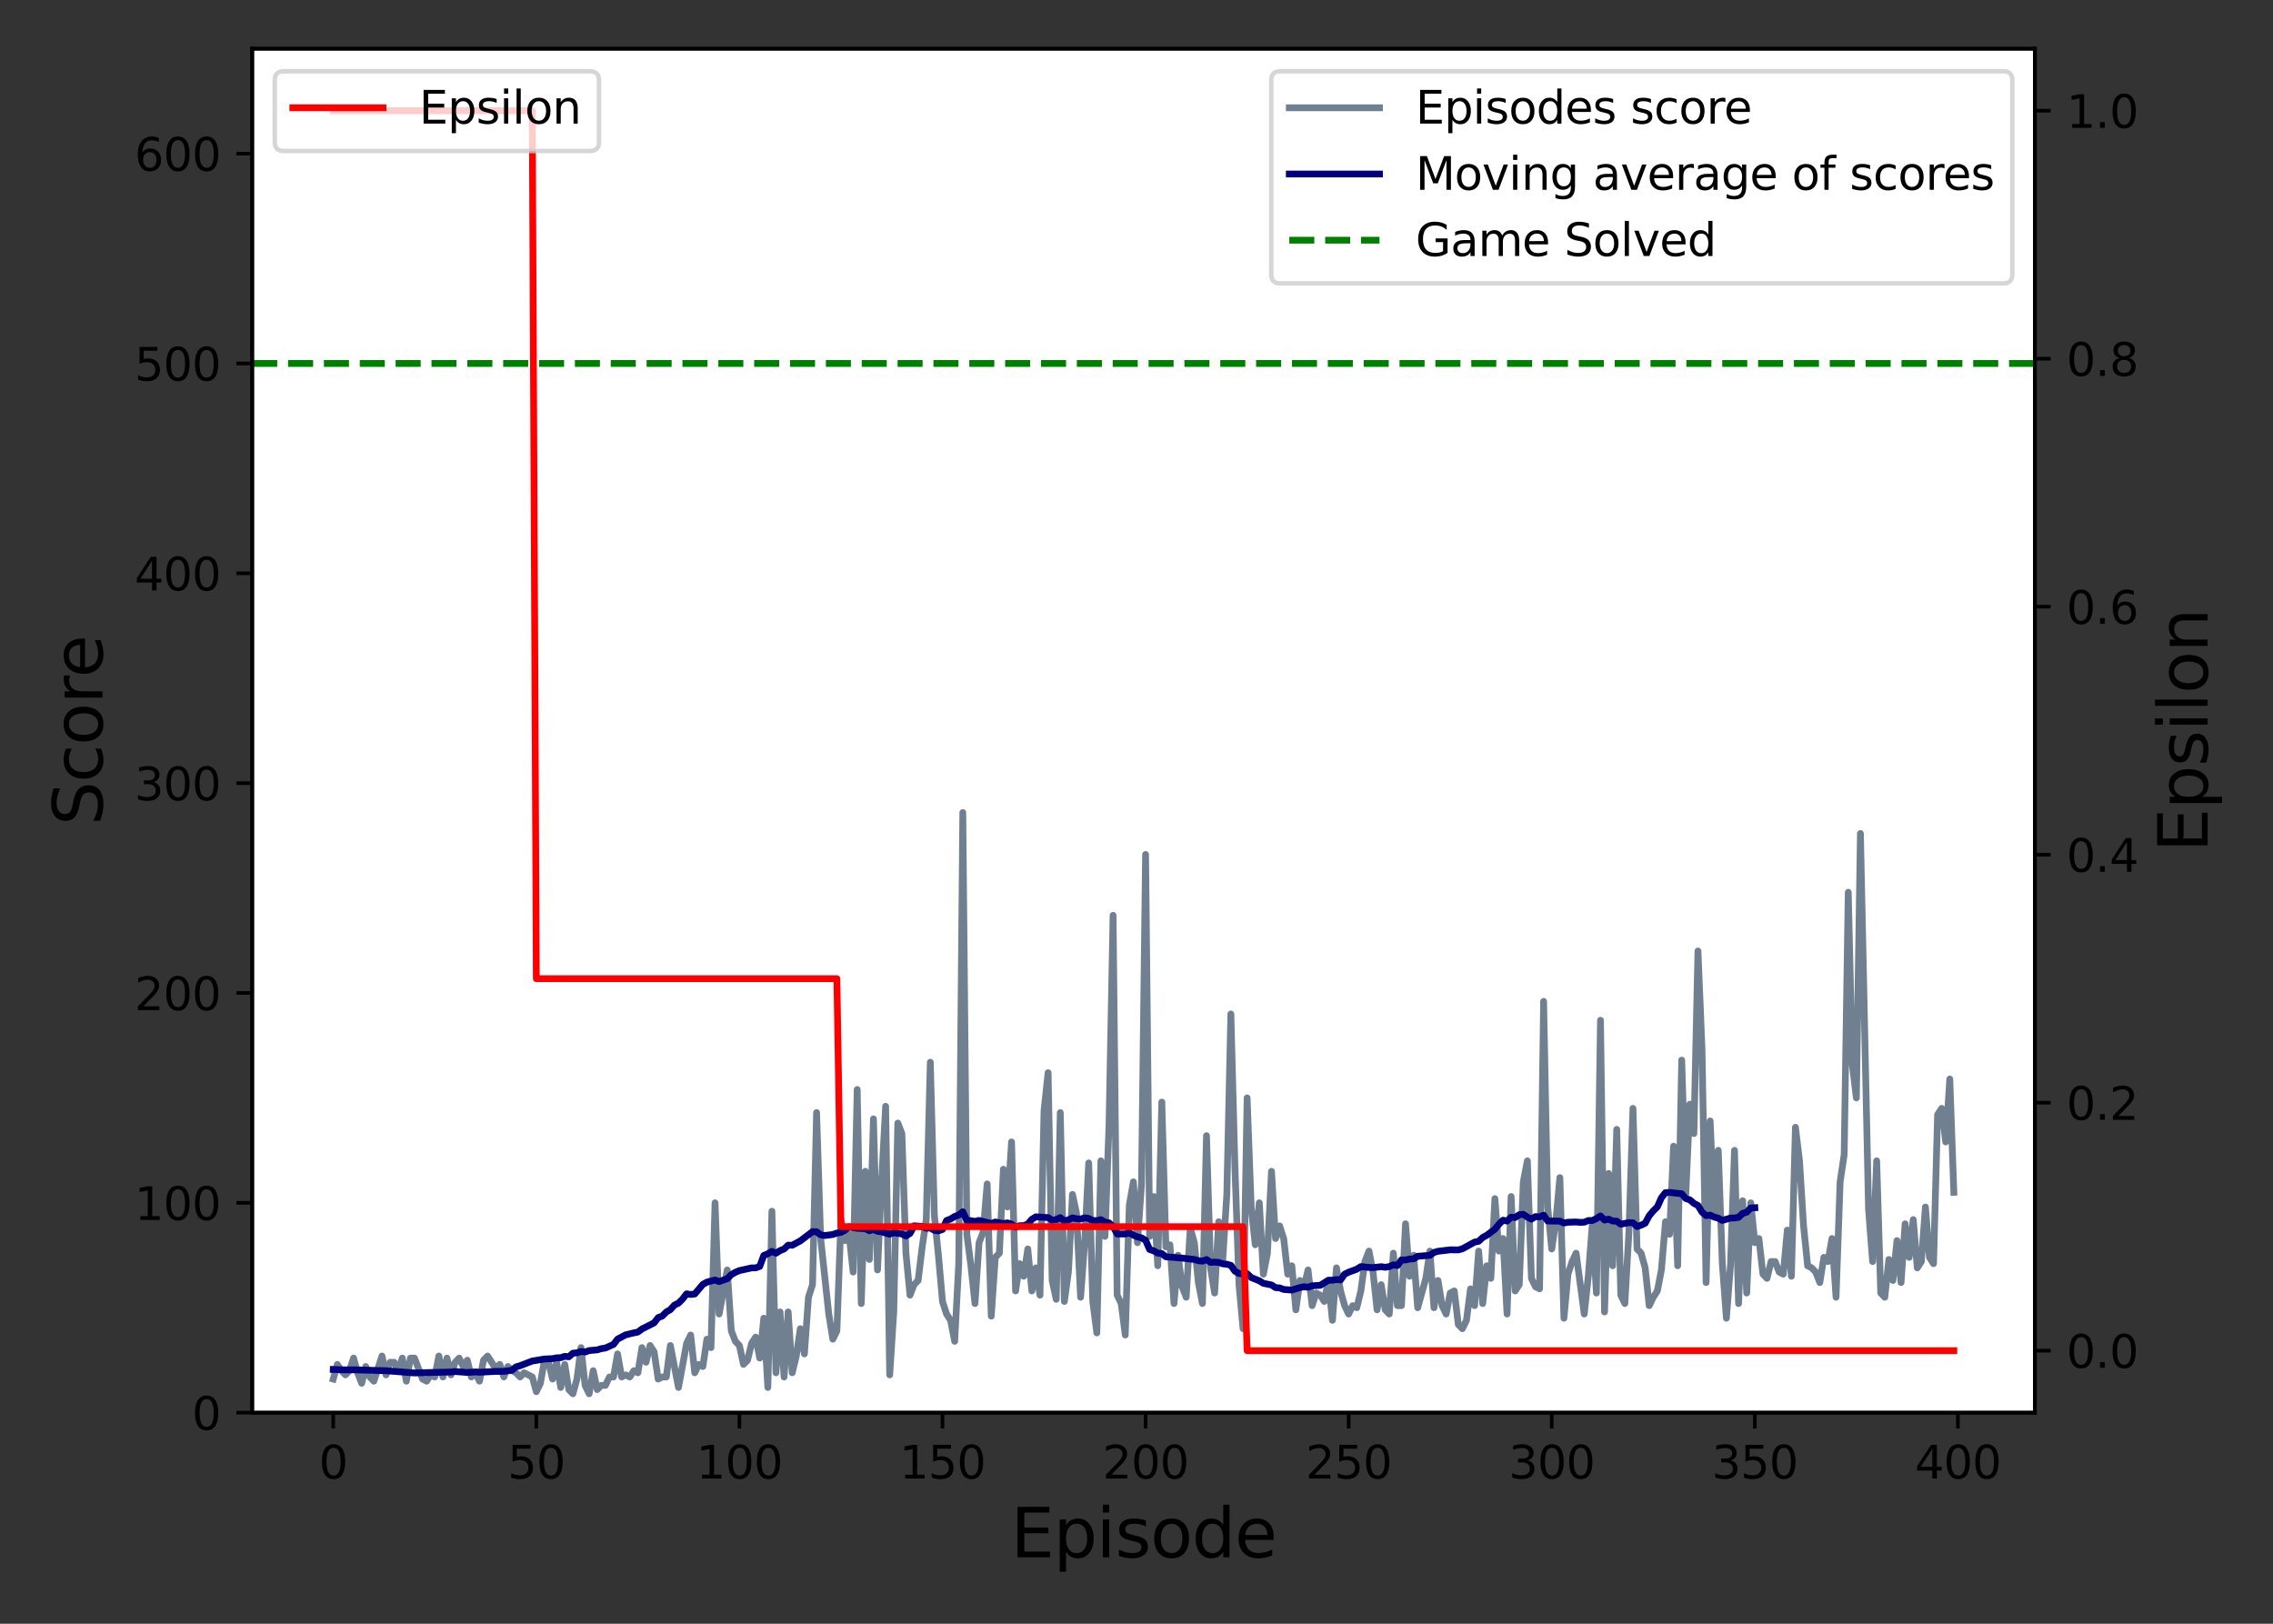 <?xml version="1.0" encoding="utf-8" standalone="no"?>
<!DOCTYPE svg PUBLIC "-//W3C//DTD SVG 1.1//EN"
  "http://www.w3.org/Graphics/SVG/1.1/DTD/svg11.dtd">
<svg xmlns:xlink="http://www.w3.org/1999/xlink" width="504pt" height="360pt" viewBox="0 0 504 360" xmlns="http://www.w3.org/2000/svg" version="1.1">
 <rect x="0" y="0" width="504" height="360" fill="#333333" stroke="none"/>
 <defs>
  <style type="text/css">*{stroke-linejoin: round; stroke-linecap: butt}</style>
 </defs>
 <g id="figure_1">
  <g id="patch_1">
   <path d="M 0 360 
L 504 360 
L 504 0 
L 0 0 
L 0 360 
z
" style="fill: none"/>
  </g>
  <g id="axes_1">
   <g id="patch_2">
    <path d="M 55.925 313.2 
L 451.2 313.2 
L 451.2 10.8 
L 55.925 10.8 
z
" style="fill: #ffffff"/>
   </g>
   <g id="matplotlib.axis_1">
    <g id="xtick_1">
     <g id="line2d_1">
      <defs>
       <path id="m8b89d0c745" d="M 0 0 
L 0 3.5 
" style="stroke: #000000; stroke-width: 0.8"/>
      </defs>
      <g>
       <use xlink:href="#m8b89d0c745" x="73.892" y="313.2" style="stroke: #000000; stroke-width: 0.8"/>
      </g>
     </g>
     <g id="text_1">
      <!-- 0 -->
      <g transform="translate(70.711 327.798)scale(0.1 -0.1)">
       <defs>
        <path id="DejaVuSans-30" d="M 2034 4250 
Q 1547 4250 1301 3770 
Q 1056 3291 1056 2328 
Q 1056 1369 1301 889 
Q 1547 409 2034 409 
Q 2525 409 2770 889 
Q 3016 1369 3016 2328 
Q 3016 3291 2770 3770 
Q 2525 4250 2034 4250 
z
M 2034 4750 
Q 2819 4750 3233 4129 
Q 3647 3509 3647 2328 
Q 3647 1150 3233 529 
Q 2819 -91 2034 -91 
Q 1250 -91 836 529 
Q 422 1150 422 2328 
Q 422 3509 836 4129 
Q 1250 4750 2034 4750 
z
" transform="scale(0.016)"/>
       </defs>
       <use xlink:href="#DejaVuSans-30"/>
      </g>
     </g>
    </g>
    <g id="xtick_2">
     <g id="line2d_2">
      <g>
       <use xlink:href="#m8b89d0c745" x="118.922" y="313.2" style="stroke: #000000; stroke-width: 0.8"/>
      </g>
     </g>
     <g id="text_2">
      <!-- 50 -->
      <g transform="translate(112.56 327.798)scale(0.1 -0.1)">
       <defs>
        <path id="DejaVuSans-35" d="M 691 4666 
L 3169 4666 
L 3169 4134 
L 1269 4134 
L 1269 2991 
Q 1406 3038 1543 3061 
Q 1681 3084 1819 3084 
Q 2600 3084 3056 2656 
Q 3513 2228 3513 1497 
Q 3513 744 3044 326 
Q 2575 -91 1722 -91 
Q 1428 -91 1123 -41 
Q 819 9 494 109 
L 494 744 
Q 775 591 1075 516 
Q 1375 441 1709 441 
Q 2250 441 2565 725 
Q 2881 1009 2881 1497 
Q 2881 1984 2565 2268 
Q 2250 2553 1709 2553 
Q 1456 2553 1204 2497 
Q 953 2441 691 2322 
L 691 4666 
z
" transform="scale(0.016)"/>
       </defs>
       <use xlink:href="#DejaVuSans-35"/>
       <use xlink:href="#DejaVuSans-30" x="63.623"/>
      </g>
     </g>
    </g>
    <g id="xtick_3">
     <g id="line2d_3">
      <g>
       <use xlink:href="#m8b89d0c745" x="163.952" y="313.2" style="stroke: #000000; stroke-width: 0.8"/>
      </g>
     </g>
     <g id="text_3">
      <!-- 100 -->
      <g transform="translate(154.409 327.798)scale(0.1 -0.1)">
       <defs>
        <path id="DejaVuSans-31" d="M 794 531 
L 1825 531 
L 1825 4091 
L 703 3866 
L 703 4441 
L 1819 4666 
L 2450 4666 
L 2450 531 
L 3481 531 
L 3481 0 
L 794 0 
L 794 531 
z
" transform="scale(0.016)"/>
       </defs>
       <use xlink:href="#DejaVuSans-31"/>
       <use xlink:href="#DejaVuSans-30" x="63.623"/>
       <use xlink:href="#DejaVuSans-30" x="127.246"/>
      </g>
     </g>
    </g>
    <g id="xtick_4">
     <g id="line2d_4">
      <g>
       <use xlink:href="#m8b89d0c745" x="208.983" y="313.2" style="stroke: #000000; stroke-width: 0.8"/>
      </g>
     </g>
     <g id="text_4">
      <!-- 150 -->
      <g transform="translate(199.439 327.798)scale(0.1 -0.1)">
       <use xlink:href="#DejaVuSans-31"/>
       <use xlink:href="#DejaVuSans-35" x="63.623"/>
       <use xlink:href="#DejaVuSans-30" x="127.246"/>
      </g>
     </g>
    </g>
    <g id="xtick_5">
     <g id="line2d_5">
      <g>
       <use xlink:href="#m8b89d0c745" x="254.013" y="313.2" style="stroke: #000000; stroke-width: 0.8"/>
      </g>
     </g>
     <g id="text_5">
      <!-- 200 -->
      <g transform="translate(244.469 327.798)scale(0.1 -0.1)">
       <defs>
        <path id="DejaVuSans-32" d="M 1228 531 
L 3431 531 
L 3431 0 
L 469 0 
L 469 531 
Q 828 903 1448 1529 
Q 2069 2156 2228 2338 
Q 2531 2678 2651 2914 
Q 2772 3150 2772 3378 
Q 2772 3750 2511 3984 
Q 2250 4219 1831 4219 
Q 1534 4219 1204 4116 
Q 875 4013 500 3803 
L 500 4441 
Q 881 4594 1212 4672 
Q 1544 4750 1819 4750 
Q 2544 4750 2975 4387 
Q 3406 4025 3406 3419 
Q 3406 3131 3298 2873 
Q 3191 2616 2906 2266 
Q 2828 2175 2409 1742 
Q 1991 1309 1228 531 
z
" transform="scale(0.016)"/>
       </defs>
       <use xlink:href="#DejaVuSans-32"/>
       <use xlink:href="#DejaVuSans-30" x="63.623"/>
       <use xlink:href="#DejaVuSans-30" x="127.246"/>
      </g>
     </g>
    </g>
    <g id="xtick_6">
     <g id="line2d_6">
      <g>
       <use xlink:href="#m8b89d0c745" x="299.043" y="313.2" style="stroke: #000000; stroke-width: 0.8"/>
      </g>
     </g>
     <g id="text_6">
      <!-- 250 -->
      <g transform="translate(289.499 327.798)scale(0.1 -0.1)">
       <use xlink:href="#DejaVuSans-32"/>
       <use xlink:href="#DejaVuSans-35" x="63.623"/>
       <use xlink:href="#DejaVuSans-30" x="127.246"/>
      </g>
     </g>
    </g>
    <g id="xtick_7">
     <g id="line2d_7">
      <g>
       <use xlink:href="#m8b89d0c745" x="344.073" y="313.2" style="stroke: #000000; stroke-width: 0.8"/>
      </g>
     </g>
     <g id="text_7">
      <!-- 300 -->
      <g transform="translate(334.529 327.798)scale(0.1 -0.1)">
       <defs>
        <path id="DejaVuSans-33" d="M 2597 2516 
Q 3050 2419 3304 2112 
Q 3559 1806 3559 1356 
Q 3559 666 3084 287 
Q 2609 -91 1734 -91 
Q 1441 -91 1130 -33 
Q 819 25 488 141 
L 488 750 
Q 750 597 1062 519 
Q 1375 441 1716 441 
Q 2309 441 2620 675 
Q 2931 909 2931 1356 
Q 2931 1769 2642 2001 
Q 2353 2234 1838 2234 
L 1294 2234 
L 1294 2753 
L 1863 2753 
Q 2328 2753 2575 2939 
Q 2822 3125 2822 3475 
Q 2822 3834 2567 4026 
Q 2313 4219 1838 4219 
Q 1578 4219 1281 4162 
Q 984 4106 628 3988 
L 628 4550 
Q 988 4650 1302 4700 
Q 1616 4750 1894 4750 
Q 2613 4750 3031 4423 
Q 3450 4097 3450 3541 
Q 3450 3153 3228 2886 
Q 3006 2619 2597 2516 
z
" transform="scale(0.016)"/>
       </defs>
       <use xlink:href="#DejaVuSans-33"/>
       <use xlink:href="#DejaVuSans-30" x="63.623"/>
       <use xlink:href="#DejaVuSans-30" x="127.246"/>
      </g>
     </g>
    </g>
    <g id="xtick_8">
     <g id="line2d_8">
      <g>
       <use xlink:href="#m8b89d0c745" x="389.103" y="313.2" style="stroke: #000000; stroke-width: 0.8"/>
      </g>
     </g>
     <g id="text_8">
      <!-- 350 -->
      <g transform="translate(379.56 327.798)scale(0.1 -0.1)">
       <use xlink:href="#DejaVuSans-33"/>
       <use xlink:href="#DejaVuSans-35" x="63.623"/>
       <use xlink:href="#DejaVuSans-30" x="127.246"/>
      </g>
     </g>
    </g>
    <g id="xtick_9">
     <g id="line2d_9">
      <g>
       <use xlink:href="#m8b89d0c745" x="434.134" y="313.2" style="stroke: #000000; stroke-width: 0.8"/>
      </g>
     </g>
     <g id="text_9">
      <!-- 400 -->
      <g transform="translate(424.59 327.798)scale(0.1 -0.1)">
       <defs>
        <path id="DejaVuSans-34" d="M 2419 4116 
L 825 1625 
L 2419 1625 
L 2419 4116 
z
M 2253 4666 
L 3047 4666 
L 3047 1625 
L 3713 1625 
L 3713 1100 
L 3047 1100 
L 3047 0 
L 2419 0 
L 2419 1100 
L 313 1100 
L 313 1709 
L 2253 4666 
z
" transform="scale(0.016)"/>
       </defs>
       <use xlink:href="#DejaVuSans-34"/>
       <use xlink:href="#DejaVuSans-30" x="63.623"/>
       <use xlink:href="#DejaVuSans-30" x="127.246"/>
      </g>
     </g>
    </g>
    <g id="text_10">
     <!-- Episode -->
     <g transform="translate(224.106 345.276)scale(0.15 -0.15)">
      <defs>
       <path id="DejaVuSans-45" d="M 628 4666 
L 3578 4666 
L 3578 4134 
L 1259 4134 
L 1259 2753 
L 3481 2753 
L 3481 2222 
L 1259 2222 
L 1259 531 
L 3634 531 
L 3634 0 
L 628 0 
L 628 4666 
z
" transform="scale(0.016)"/>
       <path id="DejaVuSans-70" d="M 1159 525 
L 1159 -1331 
L 581 -1331 
L 581 3500 
L 1159 3500 
L 1159 2969 
Q 1341 3281 1617 3432 
Q 1894 3584 2278 3584 
Q 2916 3584 3314 3078 
Q 3713 2572 3713 1747 
Q 3713 922 3314 415 
Q 2916 -91 2278 -91 
Q 1894 -91 1617 61 
Q 1341 213 1159 525 
z
M 3116 1747 
Q 3116 2381 2855 2742 
Q 2594 3103 2138 3103 
Q 1681 3103 1420 2742 
Q 1159 2381 1159 1747 
Q 1159 1113 1420 752 
Q 1681 391 2138 391 
Q 2594 391 2855 752 
Q 3116 1113 3116 1747 
z
" transform="scale(0.016)"/>
       <path id="DejaVuSans-69" d="M 603 3500 
L 1178 3500 
L 1178 0 
L 603 0 
L 603 3500 
z
M 603 4863 
L 1178 4863 
L 1178 4134 
L 603 4134 
L 603 4863 
z
" transform="scale(0.016)"/>
       <path id="DejaVuSans-73" d="M 2834 3397 
L 2834 2853 
Q 2591 2978 2328 3040 
Q 2066 3103 1784 3103 
Q 1356 3103 1142 2972 
Q 928 2841 928 2578 
Q 928 2378 1081 2264 
Q 1234 2150 1697 2047 
L 1894 2003 
Q 2506 1872 2764 1633 
Q 3022 1394 3022 966 
Q 3022 478 2636 193 
Q 2250 -91 1575 -91 
Q 1294 -91 989 -36 
Q 684 19 347 128 
L 347 722 
Q 666 556 975 473 
Q 1284 391 1588 391 
Q 1994 391 2212 530 
Q 2431 669 2431 922 
Q 2431 1156 2273 1281 
Q 2116 1406 1581 1522 
L 1381 1569 
Q 847 1681 609 1914 
Q 372 2147 372 2553 
Q 372 3047 722 3315 
Q 1072 3584 1716 3584 
Q 2034 3584 2315 3537 
Q 2597 3491 2834 3397 
z
" transform="scale(0.016)"/>
       <path id="DejaVuSans-6f" d="M 1959 3097 
Q 1497 3097 1228 2736 
Q 959 2375 959 1747 
Q 959 1119 1226 758 
Q 1494 397 1959 397 
Q 2419 397 2687 759 
Q 2956 1122 2956 1747 
Q 2956 2369 2687 2733 
Q 2419 3097 1959 3097 
z
M 1959 3584 
Q 2709 3584 3137 3096 
Q 3566 2609 3566 1747 
Q 3566 888 3137 398 
Q 2709 -91 1959 -91 
Q 1206 -91 779 398 
Q 353 888 353 1747 
Q 353 2609 779 3096 
Q 1206 3584 1959 3584 
z
" transform="scale(0.016)"/>
       <path id="DejaVuSans-64" d="M 2906 2969 
L 2906 4863 
L 3481 4863 
L 3481 0 
L 2906 0 
L 2906 525 
Q 2725 213 2448 61 
Q 2172 -91 1784 -91 
Q 1150 -91 751 415 
Q 353 922 353 1747 
Q 353 2572 751 3078 
Q 1150 3584 1784 3584 
Q 2172 3584 2448 3432 
Q 2725 3281 2906 2969 
z
M 947 1747 
Q 947 1113 1208 752 
Q 1469 391 1925 391 
Q 2381 391 2643 752 
Q 2906 1113 2906 1747 
Q 2906 2381 2643 2742 
Q 2381 3103 1925 3103 
Q 1469 3103 1208 2742 
Q 947 2381 947 1747 
z
" transform="scale(0.016)"/>
       <path id="DejaVuSans-65" d="M 3597 1894 
L 3597 1613 
L 953 1613 
Q 991 1019 1311 708 
Q 1631 397 2203 397 
Q 2534 397 2845 478 
Q 3156 559 3463 722 
L 3463 178 
Q 3153 47 2828 -22 
Q 2503 -91 2169 -91 
Q 1331 -91 842 396 
Q 353 884 353 1716 
Q 353 2575 817 3079 
Q 1281 3584 2069 3584 
Q 2775 3584 3186 3129 
Q 3597 2675 3597 1894 
z
M 3022 2063 
Q 3016 2534 2758 2815 
Q 2500 3097 2075 3097 
Q 1594 3097 1305 2825 
Q 1016 2553 972 2059 
L 3022 2063 
z
" transform="scale(0.016)"/>
      </defs>
      <use xlink:href="#DejaVuSans-45"/>
      <use xlink:href="#DejaVuSans-70" x="63.184"/>
      <use xlink:href="#DejaVuSans-69" x="126.66"/>
      <use xlink:href="#DejaVuSans-73" x="154.443"/>
      <use xlink:href="#DejaVuSans-6f" x="206.543"/>
      <use xlink:href="#DejaVuSans-64" x="267.725"/>
      <use xlink:href="#DejaVuSans-65" x="331.201"/>
     </g>
    </g>
   </g>
   <g id="matplotlib.axis_2">
    <g id="ytick_1">
     <g id="line2d_10">
      <defs>
       <path id="m22ef1259cf" d="M 0 0 
L -3.5 0 
" style="stroke: #000000; stroke-width: 0.8"/>
      </defs>
      <g>
       <use xlink:href="#m22ef1259cf" x="55.925" y="313.2" style="stroke: #000000; stroke-width: 0.8"/>
      </g>
     </g>
     <g id="text_11">
      <!-- 0 -->
      <g transform="translate(42.562 316.999)scale(0.1 -0.1)">
       <use xlink:href="#DejaVuSans-30"/>
      </g>
     </g>
    </g>
    <g id="ytick_2">
     <g id="line2d_11">
      <g>
       <use xlink:href="#m22ef1259cf" x="55.925" y="266.677" style="stroke: #000000; stroke-width: 0.8"/>
      </g>
     </g>
     <g id="text_12">
      <!-- 100 -->
      <g transform="translate(29.837 270.476)scale(0.1 -0.1)">
       <use xlink:href="#DejaVuSans-31"/>
       <use xlink:href="#DejaVuSans-30" x="63.623"/>
       <use xlink:href="#DejaVuSans-30" x="127.246"/>
      </g>
     </g>
    </g>
    <g id="ytick_3">
     <g id="line2d_12">
      <g>
       <use xlink:href="#m22ef1259cf" x="55.925" y="220.154" style="stroke: #000000; stroke-width: 0.8"/>
      </g>
     </g>
     <g id="text_13">
      <!-- 200 -->
      <g transform="translate(29.837 223.953)scale(0.1 -0.1)">
       <use xlink:href="#DejaVuSans-32"/>
       <use xlink:href="#DejaVuSans-30" x="63.623"/>
       <use xlink:href="#DejaVuSans-30" x="127.246"/>
      </g>
     </g>
    </g>
    <g id="ytick_4">
     <g id="line2d_13">
      <g>
       <use xlink:href="#m22ef1259cf" x="55.925" y="173.631" style="stroke: #000000; stroke-width: 0.8"/>
      </g>
     </g>
     <g id="text_14">
      <!-- 300 -->
      <g transform="translate(29.837 177.43)scale(0.1 -0.1)">
       <use xlink:href="#DejaVuSans-33"/>
       <use xlink:href="#DejaVuSans-30" x="63.623"/>
       <use xlink:href="#DejaVuSans-30" x="127.246"/>
      </g>
     </g>
    </g>
    <g id="ytick_5">
     <g id="line2d_14">
      <g>
       <use xlink:href="#m22ef1259cf" x="55.925" y="127.108" style="stroke: #000000; stroke-width: 0.8"/>
      </g>
     </g>
     <g id="text_15">
      <!-- 400 -->
      <g transform="translate(29.837 130.907)scale(0.1 -0.1)">
       <use xlink:href="#DejaVuSans-34"/>
       <use xlink:href="#DejaVuSans-30" x="63.623"/>
       <use xlink:href="#DejaVuSans-30" x="127.246"/>
      </g>
     </g>
    </g>
    <g id="ytick_6">
     <g id="line2d_15">
      <g>
       <use xlink:href="#m22ef1259cf" x="55.925" y="80.585" style="stroke: #000000; stroke-width: 0.8"/>
      </g>
     </g>
     <g id="text_16">
      <!-- 500 -->
      <g transform="translate(29.837 84.384)scale(0.1 -0.1)">
       <use xlink:href="#DejaVuSans-35"/>
       <use xlink:href="#DejaVuSans-30" x="63.623"/>
       <use xlink:href="#DejaVuSans-30" x="127.246"/>
      </g>
     </g>
    </g>
    <g id="ytick_7">
     <g id="line2d_16">
      <g>
       <use xlink:href="#m22ef1259cf" x="55.925" y="34.062" style="stroke: #000000; stroke-width: 0.8"/>
      </g>
     </g>
     <g id="text_17">
      <!-- 600 -->
      <g transform="translate(29.837 37.861)scale(0.1 -0.1)">
       <defs>
        <path id="DejaVuSans-36" d="M 2113 2584 
Q 1688 2584 1439 2293 
Q 1191 2003 1191 1497 
Q 1191 994 1439 701 
Q 1688 409 2113 409 
Q 2538 409 2786 701 
Q 3034 994 3034 1497 
Q 3034 2003 2786 2293 
Q 2538 2584 2113 2584 
z
M 3366 4563 
L 3366 3988 
Q 3128 4100 2886 4159 
Q 2644 4219 2406 4219 
Q 1781 4219 1451 3797 
Q 1122 3375 1075 2522 
Q 1259 2794 1537 2939 
Q 1816 3084 2150 3084 
Q 2853 3084 3261 2657 
Q 3669 2231 3669 1497 
Q 3669 778 3244 343 
Q 2819 -91 2113 -91 
Q 1303 -91 875 529 
Q 447 1150 447 2328 
Q 447 3434 972 4092 
Q 1497 4750 2381 4750 
Q 2619 4750 2861 4703 
Q 3103 4656 3366 4563 
z
" transform="scale(0.016)"/>
       </defs>
       <use xlink:href="#DejaVuSans-36"/>
       <use xlink:href="#DejaVuSans-30" x="63.623"/>
       <use xlink:href="#DejaVuSans-30" x="127.246"/>
      </g>
     </g>
    </g>
    <g id="text_18">
     <!-- Score -->
     <g transform="translate(22.718 183.004)rotate(-90)scale(0.15 -0.15)">
      <defs>
       <path id="DejaVuSans-53" d="M 3425 4513 
L 3425 3897 
Q 3066 4069 2747 4153 
Q 2428 4238 2131 4238 
Q 1616 4238 1336 4038 
Q 1056 3838 1056 3469 
Q 1056 3159 1242 3001 
Q 1428 2844 1947 2747 
L 2328 2669 
Q 3034 2534 3370 2195 
Q 3706 1856 3706 1288 
Q 3706 609 3251 259 
Q 2797 -91 1919 -91 
Q 1588 -91 1214 -16 
Q 841 59 441 206 
L 441 856 
Q 825 641 1194 531 
Q 1563 422 1919 422 
Q 2459 422 2753 634 
Q 3047 847 3047 1241 
Q 3047 1584 2836 1778 
Q 2625 1972 2144 2069 
L 1759 2144 
Q 1053 2284 737 2584 
Q 422 2884 422 3419 
Q 422 4038 858 4394 
Q 1294 4750 2059 4750 
Q 2388 4750 2728 4690 
Q 3069 4631 3425 4513 
z
" transform="scale(0.016)"/>
       <path id="DejaVuSans-63" d="M 3122 3366 
L 3122 2828 
Q 2878 2963 2633 3030 
Q 2388 3097 2138 3097 
Q 1578 3097 1268 2742 
Q 959 2388 959 1747 
Q 959 1106 1268 751 
Q 1578 397 2138 397 
Q 2388 397 2633 464 
Q 2878 531 3122 666 
L 3122 134 
Q 2881 22 2623 -34 
Q 2366 -91 2075 -91 
Q 1284 -91 818 406 
Q 353 903 353 1747 
Q 353 2603 823 3093 
Q 1294 3584 2113 3584 
Q 2378 3584 2631 3529 
Q 2884 3475 3122 3366 
z
" transform="scale(0.016)"/>
       <path id="DejaVuSans-72" d="M 2631 2963 
Q 2534 3019 2420 3045 
Q 2306 3072 2169 3072 
Q 1681 3072 1420 2755 
Q 1159 2438 1159 1844 
L 1159 0 
L 581 0 
L 581 3500 
L 1159 3500 
L 1159 2956 
Q 1341 3275 1631 3429 
Q 1922 3584 2338 3584 
Q 2397 3584 2469 3576 
Q 2541 3569 2628 3553 
L 2631 2963 
z
" transform="scale(0.016)"/>
      </defs>
      <use xlink:href="#DejaVuSans-53"/>
      <use xlink:href="#DejaVuSans-63" x="63.477"/>
      <use xlink:href="#DejaVuSans-6f" x="118.457"/>
      <use xlink:href="#DejaVuSans-72" x="179.639"/>
      <use xlink:href="#DejaVuSans-65" x="218.502"/>
     </g>
    </g>
   </g>
   <g id="line2d_17">
    <path d="M 73.892 305.756 
L 74.793 302.5 
L 75.693 303.895 
L 76.594 304.826 
L 77.494 303.895 
L 78.395 301.104 
L 79.296 304.361 
L 80.196 306.687 
L 81.097 302.965 
L 81.997 305.291 
L 82.898 306.222 
L 84.699 300.639 
L 85.6 304.826 
L 86.5 302.034 
L 87.401 302.034 
L 88.302 303.895 
L 89.202 301.104 
L 90.103 306.222 
L 91.004 301.104 
L 91.904 301.104 
L 93.705 305.756 
L 94.606 306.222 
L 95.507 304.826 
L 96.407 305.291 
L 97.308 300.639 
L 98.208 305.291 
L 99.109 301.104 
L 100.01 304.826 
L 100.91 302.034 
L 101.811 301.104 
L 102.711 302.965 
L 103.612 301.569 
L 104.513 305.291 
L 105.413 304.361 
L 106.314 306.222 
L 107.214 301.569 
L 108.115 300.639 
L 109.916 303.43 
L 110.817 302.5 
L 111.717 305.291 
L 112.618 302.965 
L 113.519 303.895 
L 114.419 304.361 
L 115.32 305.291 
L 116.22 304.361 
L 118.022 305.291 
L 118.922 308.548 
L 119.823 306.687 
L 120.723 301.569 
L 121.624 302.034 
L 122.525 305.756 
L 123.425 302.034 
L 124.326 307.617 
L 125.226 302.5 
L 126.127 308.082 
L 127.028 309.013 
L 127.928 305.756 
L 128.829 298.778 
L 129.729 307.152 
L 130.63 309.013 
L 131.531 303.895 
L 132.431 308.082 
L 133.332 307.152 
L 134.232 307.152 
L 135.133 305.291 
L 136.034 305.291 
L 136.934 300.174 
L 137.835 305.291 
L 138.736 304.826 
L 139.636 305.291 
L 140.537 303.895 
L 141.437 304.361 
L 142.338 298.778 
L 143.239 302.034 
L 144.139 298.313 
L 145.04 299.708 
L 145.94 305.756 
L 146.841 305.291 
L 147.742 305.291 
L 148.642 298.313 
L 150.443 307.617 
L 152.245 297.847 
L 153.145 295.986 
L 154.046 304.361 
L 154.946 302.5 
L 155.847 302.965 
L 156.748 296.917 
L 157.648 298.778 
L 158.549 266.677 
L 159.449 291.334 
L 161.251 281.564 
L 162.151 295.056 
L 163.052 297.382 
L 163.952 298.313 
L 164.853 302.5 
L 165.754 301.569 
L 166.654 297.847 
L 167.555 296.452 
L 168.455 301.104 
L 169.356 292.265 
L 170.257 307.617 
L 171.157 268.538 
L 172.058 304.361 
L 172.958 290.869 
L 173.859 305.291 
L 174.76 290.869 
L 175.66 304.361 
L 176.561 300.639 
L 177.461 294.591 
L 178.362 300.174 
L 179.263 287.612 
L 180.163 284.821 
L 181.064 246.672 
L 181.964 274.586 
L 183.766 291.334 
L 184.666 296.917 
L 185.567 295.056 
L 186.468 270.399 
L 187.368 275.051 
L 188.269 273.655 
L 189.169 282.03 
L 190.07 241.554 
L 190.971 289.008 
L 191.871 259.698 
L 192.772 279.238 
L 193.672 248.068 
L 194.573 281.564 
L 195.474 262.025 
L 196.374 245.276 
L 197.275 304.826 
L 198.175 290.869 
L 199.076 248.998 
L 199.977 251.324 
L 200.877 277.842 
L 201.778 287.147 
L 202.678 284.821 
L 203.579 283.89 
L 204.48 276.447 
L 205.38 270.399 
L 206.281 235.506 
L 207.181 269.468 
L 208.082 278.308 
L 208.983 288.543 
L 209.883 291.334 
L 210.784 292.73 
L 211.684 297.382 
L 212.585 280.169 
L 213.486 180.144 
L 214.386 273.655 
L 215.287 280.634 
L 216.187 289.008 
L 217.088 275.516 
L 217.989 273.19 
L 218.889 262.49 
L 219.79 291.799 
L 220.69 278.773 
L 221.591 277.842 
L 222.492 259.233 
L 223.392 267.607 
L 224.293 253.185 
L 225.193 286.217 
L 226.094 280.169 
L 226.995 282.96 
L 227.895 276.912 
L 228.796 286.217 
L 229.696 281.099 
L 230.597 287.147 
L 231.498 246.207 
L 232.398 237.833 
L 233.299 283.89 
L 234.2 288.078 
L 235.1 246.672 
L 236.001 288.543 
L 236.901 282.03 
L 237.802 264.816 
L 238.703 269.003 
L 239.603 287.612 
L 240.504 275.516 
L 241.404 257.838 
L 242.305 288.543 
L 243.206 295.521 
L 244.106 257.372 
L 245.007 274.121 
L 245.907 249.463 
L 246.808 202.94 
L 247.709 287.147 
L 248.609 289.008 
L 249.51 295.986 
L 250.41 267.142 
L 251.311 262.025 
L 252.212 275.516 
L 253.112 262.49 
L 254.013 189.449 
L 254.913 274.121 
L 255.814 265.281 
L 256.715 280.634 
L 257.615 244.346 
L 258.516 276.447 
L 259.416 275.982 
L 260.317 289.008 
L 261.218 278.308 
L 262.118 285.286 
L 263.019 287.612 
L 263.919 272.26 
L 264.82 275.516 
L 265.721 284.356 
L 266.621 289.008 
L 267.522 251.79 
L 268.422 281.099 
L 269.323 286.682 
L 270.224 270.864 
L 271.124 279.238 
L 272.025 264.816 
L 272.925 224.806 
L 273.826 258.768 
L 274.727 284.821 
L 275.627 294.591 
L 276.528 243.415 
L 277.428 267.607 
L 278.329 275.982 
L 279.23 266.677 
L 280.13 282.495 
L 281.031 277.842 
L 281.932 259.698 
L 282.832 274.586 
L 283.733 271.794 
L 284.633 274.586 
L 285.534 282.495 
L 286.435 280.634 
L 287.335 290.404 
L 288.236 283.89 
L 289.136 285.286 
L 290.037 281.564 
L 290.938 289.473 
L 291.838 286.682 
L 292.739 287.147 
L 293.639 288.543 
L 294.54 283.89 
L 295.441 292.73 
L 296.341 281.099 
L 297.242 286.217 
L 298.142 289.473 
L 299.043 291.334 
L 299.944 289.473 
L 300.844 289.938 
L 301.745 286.217 
L 302.645 279.703 
L 303.546 277.377 
L 304.447 282.03 
L 305.347 290.404 
L 306.248 284.821 
L 307.148 290.404 
L 308.049 291.334 
L 308.95 277.842 
L 309.85 289.473 
L 310.751 289.473 
L 311.651 271.329 
L 312.552 282.96 
L 313.453 278.308 
L 314.353 289.938 
L 316.154 283.425 
L 317.055 277.377 
L 317.956 289.938 
L 318.856 283.89 
L 319.757 289.473 
L 320.657 291.334 
L 321.558 286.682 
L 322.459 286.217 
L 323.359 293.66 
L 324.26 294.591 
L 325.161 292.73 
L 326.061 285.751 
L 326.962 289.473 
L 327.862 277.377 
L 328.763 289.008 
L 329.664 280.634 
L 330.564 283.425 
L 331.465 265.746 
L 332.365 277.377 
L 333.266 274.586 
L 334.167 291.334 
L 335.067 265.281 
L 335.968 286.217 
L 336.868 284.821 
L 337.769 262.025 
L 338.67 257.372 
L 339.57 283.425 
L 340.471 285.286 
L 341.371 285.751 
L 342.272 222.015 
L 343.173 267.607 
L 344.073 276.912 
L 344.974 270.864 
L 345.874 261.094 
L 346.775 292.265 
L 347.676 282.495 
L 348.576 279.703 
L 349.477 277.842 
L 351.278 291.334 
L 352.179 282.96 
L 353.079 271.329 
L 353.98 286.682 
L 354.88 226.202 
L 355.781 290.869 
L 356.682 260.164 
L 357.582 280.634 
L 358.483 250.394 
L 359.383 287.147 
L 360.284 289.008 
L 361.185 273.19 
L 362.085 245.742 
L 362.986 276.912 
L 363.886 277.842 
L 364.787 281.099 
L 365.688 289.473 
L 366.588 287.612 
L 367.489 286.217 
L 368.389 281.564 
L 369.29 270.864 
L 370.191 273.655 
L 371.091 254.116 
L 371.992 280.634 
L 372.893 235.041 
L 373.793 264.816 
L 374.694 244.811 
L 375.594 251.324 
L 376.495 210.849 
L 377.396 232.715 
L 378.296 284.356 
L 379.197 248.533 
L 380.097 269.003 
L 380.998 255.046 
L 381.899 280.169 
L 382.799 292.265 
L 383.7 280.634 
L 384.6 255.046 
L 385.501 289.008 
L 386.402 266.212 
L 387.302 286.682 
L 388.203 266.677 
L 389.103 275.516 
L 390.004 274.586 
L 390.905 282.495 
L 391.805 283.425 
L 392.706 279.703 
L 393.606 279.703 
L 394.507 282.03 
L 395.408 282.495 
L 396.308 272.725 
L 397.209 282.96 
L 398.109 249.929 
L 399.01 257.372 
L 399.911 271.794 
L 400.811 280.634 
L 401.712 281.099 
L 402.612 282.03 
L 403.513 284.356 
L 404.414 278.773 
L 405.314 279.703 
L 406.215 274.586 
L 407.115 287.612 
L 408.016 262.025 
L 408.917 255.977 
L 409.817 197.823 
L 410.718 235.972 
L 411.618 243.415 
L 412.519 184.796 
L 414.32 268.073 
L 415.221 279.703 
L 416.121 257.372 
L 417.022 286.682 
L 417.923 287.612 
L 418.823 279.238 
L 419.724 283.89 
L 420.625 275.051 
L 421.525 284.356 
L 422.426 271.329 
L 423.326 278.773 
L 424.227 270.399 
L 425.128 281.099 
L 426.028 279.703 
L 426.929 267.607 
L 427.829 278.773 
L 428.73 280.169 
L 429.631 247.137 
L 430.531 245.742 
L 431.432 253.185 
L 432.332 239.228 
L 433.233 264.351 
L 433.233 264.351 
" clip-path="url(#p7235489660)" style="fill: none; stroke: #708090; stroke-width: 1.5; stroke-linecap: square"/>
   </g>
   <g id="line2d_18">
    <path d="M 73.892 303.626 
L 76.594 303.719 
L 78.395 303.7 
L 85.6 303.905 
L 91.904 304.398 
L 100.01 304.184 
L 100.91 304.081 
L 103.612 304.286 
L 105.413 304.175 
L 106.314 304.24 
L 109.916 304.054 
L 111.717 304.044 
L 113.519 303.793 
L 114.419 303.049 
L 115.32 302.788 
L 118.022 301.755 
L 120.723 301.309 
L 122.525 301.225 
L 123.425 301.039 
L 124.326 301.02 
L 125.226 300.713 
L 126.127 300.816 
L 127.028 300.025 
L 127.928 299.932 
L 128.829 299.634 
L 129.729 299.764 
L 130.63 299.438 
L 132.431 299.28 
L 133.332 299.01 
L 134.232 298.871 
L 136.034 298.071 
L 136.934 296.898 
L 138.736 295.949 
L 140.537 295.512 
L 141.437 295.335 
L 142.338 294.656 
L 145.04 293.288 
L 145.94 292.125 
L 146.841 291.79 
L 147.742 290.878 
L 148.642 290.357 
L 149.543 289.352 
L 150.443 288.924 
L 151.344 288.012 
L 152.245 286.859 
L 153.145 286.998 
L 154.046 286.896 
L 155.847 284.765 
L 156.748 284.263 
L 158.549 283.788 
L 159.449 284.132 
L 161.251 283.518 
L 162.151 282.597 
L 163.052 282.085 
L 163.952 281.704 
L 166.654 281.108 
L 167.555 281.099 
L 168.455 280.773 
L 169.356 278.354 
L 170.257 277.982 
L 171.157 277.442 
L 172.058 277.852 
L 172.958 277.275 
L 173.859 276.921 
L 174.76 276.065 
L 175.66 276.084 
L 177.461 275.116 
L 180.163 273.069 
L 181.064 273.097 
L 181.964 273.767 
L 182.865 273.935 
L 184.666 273.702 
L 185.567 273.386 
L 186.468 273.227 
L 187.368 272.744 
L 188.269 271.999 
L 190.07 272.325 
L 191.871 272.418 
L 192.772 272.864 
L 193.672 272.576 
L 194.573 272.995 
L 195.474 273.116 
L 197.275 273.637 
L 198.175 273.311 
L 199.977 273.572 
L 200.877 274.028 
L 201.778 273.46 
L 202.678 271.776 
L 204.48 271.925 
L 205.38 272.316 
L 206.281 272.25 
L 207.181 272.781 
L 208.082 272.902 
L 208.983 272.585 
L 209.883 270.603 
L 210.784 270.259 
L 211.684 269.71 
L 212.585 269.375 
L 213.486 268.659 
L 214.386 270.585 
L 215.287 270.631 
L 216.187 270.799 
L 217.088 270.585 
L 219.79 271.264 
L 220.69 270.938 
L 222.492 271.273 
L 223.392 271.125 
L 224.293 271.394 
L 225.193 272.064 
L 226.094 271.757 
L 226.995 271.739 
L 227.895 271.376 
L 228.796 270.334 
L 229.696 269.785 
L 232.398 269.952 
L 233.299 270.548 
L 234.2 270.389 
L 235.1 269.961 
L 236.001 270.678 
L 236.901 270.464 
L 237.802 270.017 
L 238.703 270.213 
L 239.603 270.269 
L 240.504 270.008 
L 241.404 270.148 
L 242.305 270.603 
L 243.206 270.641 
L 244.106 270.408 
L 245.007 270.966 
L 245.907 271.115 
L 246.808 271.915 
L 247.709 273.59 
L 249.51 273.581 
L 250.41 273.339 
L 251.311 273.851 
L 252.212 274.232 
L 253.112 274.446 
L 254.013 274.986 
L 254.913 277.024 
L 255.814 277.331 
L 256.715 277.824 
L 257.615 277.936 
L 258.516 278.643 
L 260.317 278.782 
L 262.118 278.94 
L 264.82 279.229 
L 265.721 279.508 
L 266.621 279.61 
L 267.522 279.257 
L 268.422 279.88 
L 269.323 279.824 
L 270.224 279.889 
L 271.124 280.206 
L 272.025 280.29 
L 272.925 280.541 
L 273.826 281.843 
L 274.727 282.346 
L 275.627 282.439 
L 276.528 282.374 
L 277.428 283.239 
L 279.23 283.965 
L 280.13 284.523 
L 281.932 284.886 
L 282.832 285.482 
L 283.733 285.537 
L 284.633 285.882 
L 286.435 286.021 
L 288.236 285.463 
L 289.136 285.277 
L 290.037 285.398 
L 290.938 285.072 
L 292.739 284.97 
L 294.54 283.844 
L 295.441 283.835 
L 296.341 283.686 
L 297.242 283.779 
L 298.142 282.495 
L 299.043 282.057 
L 300.844 281.397 
L 301.745 280.82 
L 303.546 280.997 
L 304.447 281.043 
L 306.248 280.839 
L 307.148 280.969 
L 308.049 280.82 
L 308.95 280.42 
L 309.85 280.597 
L 310.751 279.331 
L 311.651 279.359 
L 312.552 279.136 
L 313.453 279.089 
L 314.353 278.531 
L 317.055 278.317 
L 317.956 277.684 
L 318.856 277.424 
L 321.558 277.098 
L 323.359 277.117 
L 324.26 276.875 
L 326.962 275.386 
L 327.862 275.209 
L 328.763 274.363 
L 329.664 273.879 
L 331.465 272.52 
L 332.365 271.422 
L 333.266 270.529 
L 334.167 270.724 
L 335.067 269.868 
L 335.968 269.943 
L 336.868 269.319 
L 337.769 269.226 
L 338.67 269.831 
L 339.57 270.296 
L 340.471 269.729 
L 341.371 269.803 
L 342.272 269.412 
L 343.173 270.706 
L 345.874 270.734 
L 346.775 271.162 
L 347.676 270.985 
L 349.477 270.929 
L 350.377 271.013 
L 351.278 270.976 
L 352.179 270.603 
L 353.079 270.603 
L 353.98 270.175 
L 354.88 269.589 
L 355.781 270.501 
L 356.682 270.296 
L 357.582 270.715 
L 358.483 270.743 
L 359.383 271.422 
L 361.185 271.069 
L 362.085 271.097 
L 362.986 271.934 
L 363.886 271.636 
L 364.787 271.199 
L 365.688 269.533 
L 366.588 268.463 
L 367.489 267.579 
L 368.389 265.551 
L 369.29 264.425 
L 370.191 264.369 
L 372.893 264.676 
L 373.793 265.728 
L 374.694 266.016 
L 375.594 266.798 
L 376.495 267.272 
L 377.396 268.743 
L 378.296 269.515 
L 379.197 269.403 
L 380.097 269.84 
L 380.998 270.082 
L 381.899 270.576 
L 383.7 270.054 
L 384.6 270.045 
L 385.501 269.887 
L 386.402 269.022 
L 387.302 268.761 
L 388.203 267.812 
L 389.103 267.766 
L 389.103 267.766 
" clip-path="url(#p7235489660)" style="fill: none; stroke: #000080; stroke-width: 1.5; stroke-linecap: square"/>
   </g>
   <g id="line2d_19">
    <path d="M 55.925 80.585 
L 451.2 80.585 
" clip-path="url(#p7235489660)" style="fill: none; stroke-dasharray: 5.55,2.4; stroke-dashoffset: 0; stroke: #008000; stroke-width: 1.5"/>
   </g>
   <g id="patch_3">
    <path d="M 55.925 313.2 
L 55.925 10.8 
" style="fill: none; stroke: #000000; stroke-width: 0.8; stroke-linejoin: miter; stroke-linecap: square"/>
   </g>
   <g id="patch_4">
    <path d="M 451.2 313.2 
L 451.2 10.8 
" style="fill: none; stroke: #000000; stroke-width: 0.8; stroke-linejoin: miter; stroke-linecap: square"/>
   </g>
   <g id="patch_5">
    <path d="M 55.925 313.2 
L 451.2 313.2 
" style="fill: none; stroke: #000000; stroke-width: 0.8; stroke-linejoin: miter; stroke-linecap: square"/>
   </g>
   <g id="patch_6">
    <path d="M 55.925 10.8 
L 451.2 10.8 
" style="fill: none; stroke: #000000; stroke-width: 0.8; stroke-linejoin: miter; stroke-linecap: square"/>
   </g>
   <g id="legend_1">
    <g id="patch_7">
     <path d="M 283.881 62.834 
L 444.2 62.834 
Q 446.2 62.834 446.2 60.834 
L 446.2 17.8 
Q 446.2 15.8 444.2 15.8 
L 283.881 15.8 
Q 281.881 15.8 281.881 17.8 
L 281.881 60.834 
Q 281.881 62.834 283.881 62.834 
z
" style="fill: #ffffff; opacity: 0.8; stroke: #cccccc; stroke-linejoin: miter"/>
    </g>
    <g id="line2d_20">
     <path d="M 285.881 23.898 
L 295.881 23.898 
L 305.881 23.898 
" style="fill: none; stroke: #708090; stroke-width: 1.5; stroke-linecap: square"/>
    </g>
    <g id="text_19">
     <!-- Episodes score -->
     <g transform="translate(313.881 27.398)scale(0.1 -0.1)">
      <defs>
       <path id="DejaVuSans-20" transform="scale(0.016)"/>
      </defs>
      <use xlink:href="#DejaVuSans-45"/>
      <use xlink:href="#DejaVuSans-70" x="63.184"/>
      <use xlink:href="#DejaVuSans-69" x="126.66"/>
      <use xlink:href="#DejaVuSans-73" x="154.443"/>
      <use xlink:href="#DejaVuSans-6f" x="206.543"/>
      <use xlink:href="#DejaVuSans-64" x="267.725"/>
      <use xlink:href="#DejaVuSans-65" x="331.201"/>
      <use xlink:href="#DejaVuSans-73" x="392.725"/>
      <use xlink:href="#DejaVuSans-20" x="444.824"/>
      <use xlink:href="#DejaVuSans-73" x="476.611"/>
      <use xlink:href="#DejaVuSans-63" x="528.711"/>
      <use xlink:href="#DejaVuSans-6f" x="583.691"/>
      <use xlink:href="#DejaVuSans-72" x="644.873"/>
      <use xlink:href="#DejaVuSans-65" x="683.736"/>
     </g>
    </g>
    <g id="line2d_21">
     <path d="M 285.881 38.577 
L 295.881 38.577 
L 305.881 38.577 
" style="fill: none; stroke: #000080; stroke-width: 1.5; stroke-linecap: square"/>
    </g>
    <g id="text_20">
     <!-- Moving average of scores -->
     <g transform="translate(313.881 42.077)scale(0.1 -0.1)">
      <defs>
       <path id="DejaVuSans-4d" d="M 628 4666 
L 1569 4666 
L 2759 1491 
L 3956 4666 
L 4897 4666 
L 4897 0 
L 4281 0 
L 4281 4097 
L 3078 897 
L 2444 897 
L 1241 4097 
L 1241 0 
L 628 0 
L 628 4666 
z
" transform="scale(0.016)"/>
       <path id="DejaVuSans-76" d="M 191 3500 
L 800 3500 
L 1894 563 
L 2988 3500 
L 3597 3500 
L 2284 0 
L 1503 0 
L 191 3500 
z
" transform="scale(0.016)"/>
       <path id="DejaVuSans-6e" d="M 3513 2113 
L 3513 0 
L 2938 0 
L 2938 2094 
Q 2938 2591 2744 2837 
Q 2550 3084 2163 3084 
Q 1697 3084 1428 2787 
Q 1159 2491 1159 1978 
L 1159 0 
L 581 0 
L 581 3500 
L 1159 3500 
L 1159 2956 
Q 1366 3272 1645 3428 
Q 1925 3584 2291 3584 
Q 2894 3584 3203 3211 
Q 3513 2838 3513 2113 
z
" transform="scale(0.016)"/>
       <path id="DejaVuSans-67" d="M 2906 1791 
Q 2906 2416 2648 2759 
Q 2391 3103 1925 3103 
Q 1463 3103 1205 2759 
Q 947 2416 947 1791 
Q 947 1169 1205 825 
Q 1463 481 1925 481 
Q 2391 481 2648 825 
Q 2906 1169 2906 1791 
z
M 3481 434 
Q 3481 -459 3084 -895 
Q 2688 -1331 1869 -1331 
Q 1566 -1331 1297 -1286 
Q 1028 -1241 775 -1147 
L 775 -588 
Q 1028 -725 1275 -790 
Q 1522 -856 1778 -856 
Q 2344 -856 2625 -561 
Q 2906 -266 2906 331 
L 2906 616 
Q 2728 306 2450 153 
Q 2172 0 1784 0 
Q 1141 0 747 490 
Q 353 981 353 1791 
Q 353 2603 747 3093 
Q 1141 3584 1784 3584 
Q 2172 3584 2450 3431 
Q 2728 3278 2906 2969 
L 2906 3500 
L 3481 3500 
L 3481 434 
z
" transform="scale(0.016)"/>
       <path id="DejaVuSans-61" d="M 2194 1759 
Q 1497 1759 1228 1600 
Q 959 1441 959 1056 
Q 959 750 1161 570 
Q 1363 391 1709 391 
Q 2188 391 2477 730 
Q 2766 1069 2766 1631 
L 2766 1759 
L 2194 1759 
z
M 3341 1997 
L 3341 0 
L 2766 0 
L 2766 531 
Q 2569 213 2275 61 
Q 1981 -91 1556 -91 
Q 1019 -91 701 211 
Q 384 513 384 1019 
Q 384 1609 779 1909 
Q 1175 2209 1959 2209 
L 2766 2209 
L 2766 2266 
Q 2766 2663 2505 2880 
Q 2244 3097 1772 3097 
Q 1472 3097 1187 3025 
Q 903 2953 641 2809 
L 641 3341 
Q 956 3463 1253 3523 
Q 1550 3584 1831 3584 
Q 2591 3584 2966 3190 
Q 3341 2797 3341 1997 
z
" transform="scale(0.016)"/>
       <path id="DejaVuSans-66" d="M 2375 4863 
L 2375 4384 
L 1825 4384 
Q 1516 4384 1395 4259 
Q 1275 4134 1275 3809 
L 1275 3500 
L 2222 3500 
L 2222 3053 
L 1275 3053 
L 1275 0 
L 697 0 
L 697 3053 
L 147 3053 
L 147 3500 
L 697 3500 
L 697 3744 
Q 697 4328 969 4595 
Q 1241 4863 1831 4863 
L 2375 4863 
z
" transform="scale(0.016)"/>
      </defs>
      <use xlink:href="#DejaVuSans-4d"/>
      <use xlink:href="#DejaVuSans-6f" x="86.279"/>
      <use xlink:href="#DejaVuSans-76" x="147.461"/>
      <use xlink:href="#DejaVuSans-69" x="206.641"/>
      <use xlink:href="#DejaVuSans-6e" x="234.424"/>
      <use xlink:href="#DejaVuSans-67" x="297.803"/>
      <use xlink:href="#DejaVuSans-20" x="361.279"/>
      <use xlink:href="#DejaVuSans-61" x="393.066"/>
      <use xlink:href="#DejaVuSans-76" x="454.346"/>
      <use xlink:href="#DejaVuSans-65" x="513.525"/>
      <use xlink:href="#DejaVuSans-72" x="575.049"/>
      <use xlink:href="#DejaVuSans-61" x="616.162"/>
      <use xlink:href="#DejaVuSans-67" x="677.441"/>
      <use xlink:href="#DejaVuSans-65" x="740.918"/>
      <use xlink:href="#DejaVuSans-20" x="802.441"/>
      <use xlink:href="#DejaVuSans-6f" x="834.229"/>
      <use xlink:href="#DejaVuSans-66" x="895.41"/>
      <use xlink:href="#DejaVuSans-20" x="930.615"/>
      <use xlink:href="#DejaVuSans-73" x="962.402"/>
      <use xlink:href="#DejaVuSans-63" x="1014.502"/>
      <use xlink:href="#DejaVuSans-6f" x="1069.482"/>
      <use xlink:href="#DejaVuSans-72" x="1130.664"/>
      <use xlink:href="#DejaVuSans-65" x="1169.527"/>
      <use xlink:href="#DejaVuSans-73" x="1231.051"/>
     </g>
    </g>
    <g id="line2d_22">
     <path d="M 285.881 53.255 
L 295.881 53.255 
L 305.881 53.255 
" style="fill: none; stroke-dasharray: 5.55,2.4; stroke-dashoffset: 0; stroke: #008000; stroke-width: 1.5"/>
    </g>
    <g id="text_21">
     <!-- Game Solved -->
     <g transform="translate(313.881 56.755)scale(0.1 -0.1)">
      <defs>
       <path id="DejaVuSans-47" d="M 3809 666 
L 3809 1919 
L 2778 1919 
L 2778 2438 
L 4434 2438 
L 4434 434 
Q 4069 175 3628 42 
Q 3188 -91 2688 -91 
Q 1594 -91 976 548 
Q 359 1188 359 2328 
Q 359 3472 976 4111 
Q 1594 4750 2688 4750 
Q 3144 4750 3555 4637 
Q 3966 4525 4313 4306 
L 4313 3634 
Q 3963 3931 3569 4081 
Q 3175 4231 2741 4231 
Q 1884 4231 1454 3753 
Q 1025 3275 1025 2328 
Q 1025 1384 1454 906 
Q 1884 428 2741 428 
Q 3075 428 3337 486 
Q 3600 544 3809 666 
z
" transform="scale(0.016)"/>
       <path id="DejaVuSans-6d" d="M 3328 2828 
Q 3544 3216 3844 3400 
Q 4144 3584 4550 3584 
Q 5097 3584 5394 3201 
Q 5691 2819 5691 2113 
L 5691 0 
L 5113 0 
L 5113 2094 
Q 5113 2597 4934 2840 
Q 4756 3084 4391 3084 
Q 3944 3084 3684 2787 
Q 3425 2491 3425 1978 
L 3425 0 
L 2847 0 
L 2847 2094 
Q 2847 2600 2669 2842 
Q 2491 3084 2119 3084 
Q 1678 3084 1418 2786 
Q 1159 2488 1159 1978 
L 1159 0 
L 581 0 
L 581 3500 
L 1159 3500 
L 1159 2956 
Q 1356 3278 1631 3431 
Q 1906 3584 2284 3584 
Q 2666 3584 2933 3390 
Q 3200 3197 3328 2828 
z
" transform="scale(0.016)"/>
       <path id="DejaVuSans-6c" d="M 603 4863 
L 1178 4863 
L 1178 0 
L 603 0 
L 603 4863 
z
" transform="scale(0.016)"/>
      </defs>
      <use xlink:href="#DejaVuSans-47"/>
      <use xlink:href="#DejaVuSans-61" x="77.49"/>
      <use xlink:href="#DejaVuSans-6d" x="138.77"/>
      <use xlink:href="#DejaVuSans-65" x="236.182"/>
      <use xlink:href="#DejaVuSans-20" x="297.705"/>
      <use xlink:href="#DejaVuSans-53" x="329.492"/>
      <use xlink:href="#DejaVuSans-6f" x="392.969"/>
      <use xlink:href="#DejaVuSans-6c" x="454.15"/>
      <use xlink:href="#DejaVuSans-76" x="481.934"/>
      <use xlink:href="#DejaVuSans-65" x="541.113"/>
      <use xlink:href="#DejaVuSans-64" x="602.637"/>
     </g>
    </g>
   </g>
  </g>
  <g id="axes_2">
   <g id="matplotlib.axis_3">
    <g id="ytick_8">
     <g id="line2d_23">
      <defs>
       <path id="m04a0d8241b" d="M 0 0 
L 3.5 0 
" style="stroke: #000000; stroke-width: 0.8"/>
      </defs>
      <g>
       <use xlink:href="#m04a0d8241b" x="451.2" y="299.455" style="stroke: #000000; stroke-width: 0.8"/>
      </g>
     </g>
     <g id="text_22">
      <!-- 0.0 -->
      <g transform="translate(458.2 303.254)scale(0.1 -0.1)">
       <defs>
        <path id="DejaVuSans-2e" d="M 684 794 
L 1344 794 
L 1344 0 
L 684 0 
L 684 794 
z
" transform="scale(0.016)"/>
       </defs>
       <use xlink:href="#DejaVuSans-30"/>
       <use xlink:href="#DejaVuSans-2e" x="63.623"/>
       <use xlink:href="#DejaVuSans-30" x="95.41"/>
      </g>
     </g>
    </g>
    <g id="ytick_9">
     <g id="line2d_24">
      <g>
       <use xlink:href="#m04a0d8241b" x="451.2" y="244.473" style="stroke: #000000; stroke-width: 0.8"/>
      </g>
     </g>
     <g id="text_23">
      <!-- 0.2 -->
      <g transform="translate(458.2 248.272)scale(0.1 -0.1)">
       <use xlink:href="#DejaVuSans-30"/>
       <use xlink:href="#DejaVuSans-2e" x="63.623"/>
       <use xlink:href="#DejaVuSans-32" x="95.41"/>
      </g>
     </g>
    </g>
    <g id="ytick_10">
     <g id="line2d_25">
      <g>
       <use xlink:href="#m04a0d8241b" x="451.2" y="189.491" style="stroke: #000000; stroke-width: 0.8"/>
      </g>
     </g>
     <g id="text_24">
      <!-- 0.4 -->
      <g transform="translate(458.2 193.29)scale(0.1 -0.1)">
       <use xlink:href="#DejaVuSans-30"/>
       <use xlink:href="#DejaVuSans-2e" x="63.623"/>
       <use xlink:href="#DejaVuSans-34" x="95.41"/>
      </g>
     </g>
    </g>
    <g id="ytick_11">
     <g id="line2d_26">
      <g>
       <use xlink:href="#m04a0d8241b" x="451.2" y="134.509" style="stroke: #000000; stroke-width: 0.8"/>
      </g>
     </g>
     <g id="text_25">
      <!-- 0.6 -->
      <g transform="translate(458.2 138.308)scale(0.1 -0.1)">
       <use xlink:href="#DejaVuSans-30"/>
       <use xlink:href="#DejaVuSans-2e" x="63.623"/>
       <use xlink:href="#DejaVuSans-36" x="95.41"/>
      </g>
     </g>
    </g>
    <g id="ytick_12">
     <g id="line2d_27">
      <g>
       <use xlink:href="#m04a0d8241b" x="451.2" y="79.527" style="stroke: #000000; stroke-width: 0.8"/>
      </g>
     </g>
     <g id="text_26">
      <!-- 0.8 -->
      <g transform="translate(458.2 83.326)scale(0.1 -0.1)">
       <defs>
        <path id="DejaVuSans-38" d="M 2034 2216 
Q 1584 2216 1326 1975 
Q 1069 1734 1069 1313 
Q 1069 891 1326 650 
Q 1584 409 2034 409 
Q 2484 409 2743 651 
Q 3003 894 3003 1313 
Q 3003 1734 2745 1975 
Q 2488 2216 2034 2216 
z
M 1403 2484 
Q 997 2584 770 2862 
Q 544 3141 544 3541 
Q 544 4100 942 4425 
Q 1341 4750 2034 4750 
Q 2731 4750 3128 4425 
Q 3525 4100 3525 3541 
Q 3525 3141 3298 2862 
Q 3072 2584 2669 2484 
Q 3125 2378 3379 2068 
Q 3634 1759 3634 1313 
Q 3634 634 3220 271 
Q 2806 -91 2034 -91 
Q 1263 -91 848 271 
Q 434 634 434 1313 
Q 434 1759 690 2068 
Q 947 2378 1403 2484 
z
M 1172 3481 
Q 1172 3119 1398 2916 
Q 1625 2713 2034 2713 
Q 2441 2713 2670 2916 
Q 2900 3119 2900 3481 
Q 2900 3844 2670 4047 
Q 2441 4250 2034 4250 
Q 1625 4250 1398 4047 
Q 1172 3844 1172 3481 
z
" transform="scale(0.016)"/>
       </defs>
       <use xlink:href="#DejaVuSans-30"/>
       <use xlink:href="#DejaVuSans-2e" x="63.623"/>
       <use xlink:href="#DejaVuSans-38" x="95.41"/>
      </g>
     </g>
    </g>
    <g id="ytick_13">
     <g id="line2d_28">
      <g>
       <use xlink:href="#m04a0d8241b" x="451.2" y="24.545" style="stroke: #000000; stroke-width: 0.8"/>
      </g>
     </g>
     <g id="text_27">
      <!-- 1.0 -->
      <g transform="translate(458.2 28.345)scale(0.1 -0.1)">
       <use xlink:href="#DejaVuSans-31"/>
       <use xlink:href="#DejaVuSans-2e" x="63.623"/>
       <use xlink:href="#DejaVuSans-30" x="95.41"/>
      </g>
     </g>
    </g>
    <g id="text_28">
     <!-- Epsilon -->
     <g transform="translate(489.501 188.917)rotate(-90)scale(0.15 -0.15)">
      <use xlink:href="#DejaVuSans-45"/>
      <use xlink:href="#DejaVuSans-70" x="63.184"/>
      <use xlink:href="#DejaVuSans-73" x="126.66"/>
      <use xlink:href="#DejaVuSans-69" x="178.76"/>
      <use xlink:href="#DejaVuSans-6c" x="206.543"/>
      <use xlink:href="#DejaVuSans-6f" x="234.326"/>
      <use xlink:href="#DejaVuSans-6e" x="295.508"/>
     </g>
    </g>
   </g>
   <g id="line2d_29">
    <path d="M 73.892 24.545 
L 118.022 24.545 
L 118.922 216.982 
L 185.567 216.982 
L 186.468 271.964 
L 275.627 271.964 
L 276.528 299.455 
L 433.233 299.455 
L 433.233 299.455 
" clip-path="url(#p7235489660)" style="fill: none; stroke: #ff0000; stroke-width: 1.5; stroke-linecap: square"/>
   </g>
   <g id="patch_8">
    <path d="M 55.925 313.2 
L 55.925 10.8 
" style="fill: none; stroke: #000000; stroke-width: 0.8; stroke-linejoin: miter; stroke-linecap: square"/>
   </g>
   <g id="patch_9">
    <path d="M 451.2 313.2 
L 451.2 10.8 
" style="fill: none; stroke: #000000; stroke-width: 0.8; stroke-linejoin: miter; stroke-linecap: square"/>
   </g>
   <g id="patch_10">
    <path d="M 55.925 313.2 
L 451.2 313.2 
" style="fill: none; stroke: #000000; stroke-width: 0.8; stroke-linejoin: miter; stroke-linecap: square"/>
   </g>
   <g id="patch_11">
    <path d="M 55.925 10.8 
L 451.2 10.8 
" style="fill: none; stroke: #000000; stroke-width: 0.8; stroke-linejoin: miter; stroke-linecap: square"/>
   </g>
   <g id="legend_2">
    <g id="patch_12">
     <path d="M 62.925 33.478 
L 130.814 33.478 
Q 132.814 33.478 132.814 31.478 
L 132.814 17.8 
Q 132.814 15.8 130.814 15.8 
L 62.925 15.8 
Q 60.925 15.8 60.925 17.8 
L 60.925 31.478 
Q 60.925 33.478 62.925 33.478 
z
" style="fill: #ffffff; opacity: 0.8; stroke: #cccccc; stroke-linejoin: miter"/>
    </g>
    <g id="line2d_30">
     <path d="M 64.925 23.898 
L 74.925 23.898 
L 84.925 23.898 
" style="fill: none; stroke: #ff0000; stroke-width: 1.5; stroke-linecap: square"/>
    </g>
    <g id="text_29">
     <!-- Epsilon -->
     <g transform="translate(92.925 27.398)scale(0.1 -0.1)">
      <use xlink:href="#DejaVuSans-45"/>
      <use xlink:href="#DejaVuSans-70" x="63.184"/>
      <use xlink:href="#DejaVuSans-73" x="126.66"/>
      <use xlink:href="#DejaVuSans-69" x="178.76"/>
      <use xlink:href="#DejaVuSans-6c" x="206.543"/>
      <use xlink:href="#DejaVuSans-6f" x="234.326"/>
      <use xlink:href="#DejaVuSans-6e" x="295.508"/>
     </g>
    </g>
   </g>
  </g>
 </g>
 <defs>
  <clipPath id="p7235489660">
   <rect x="55.925" y="10.8" width="395.275" height="302.4"/>
  </clipPath>
 </defs>
</svg>
